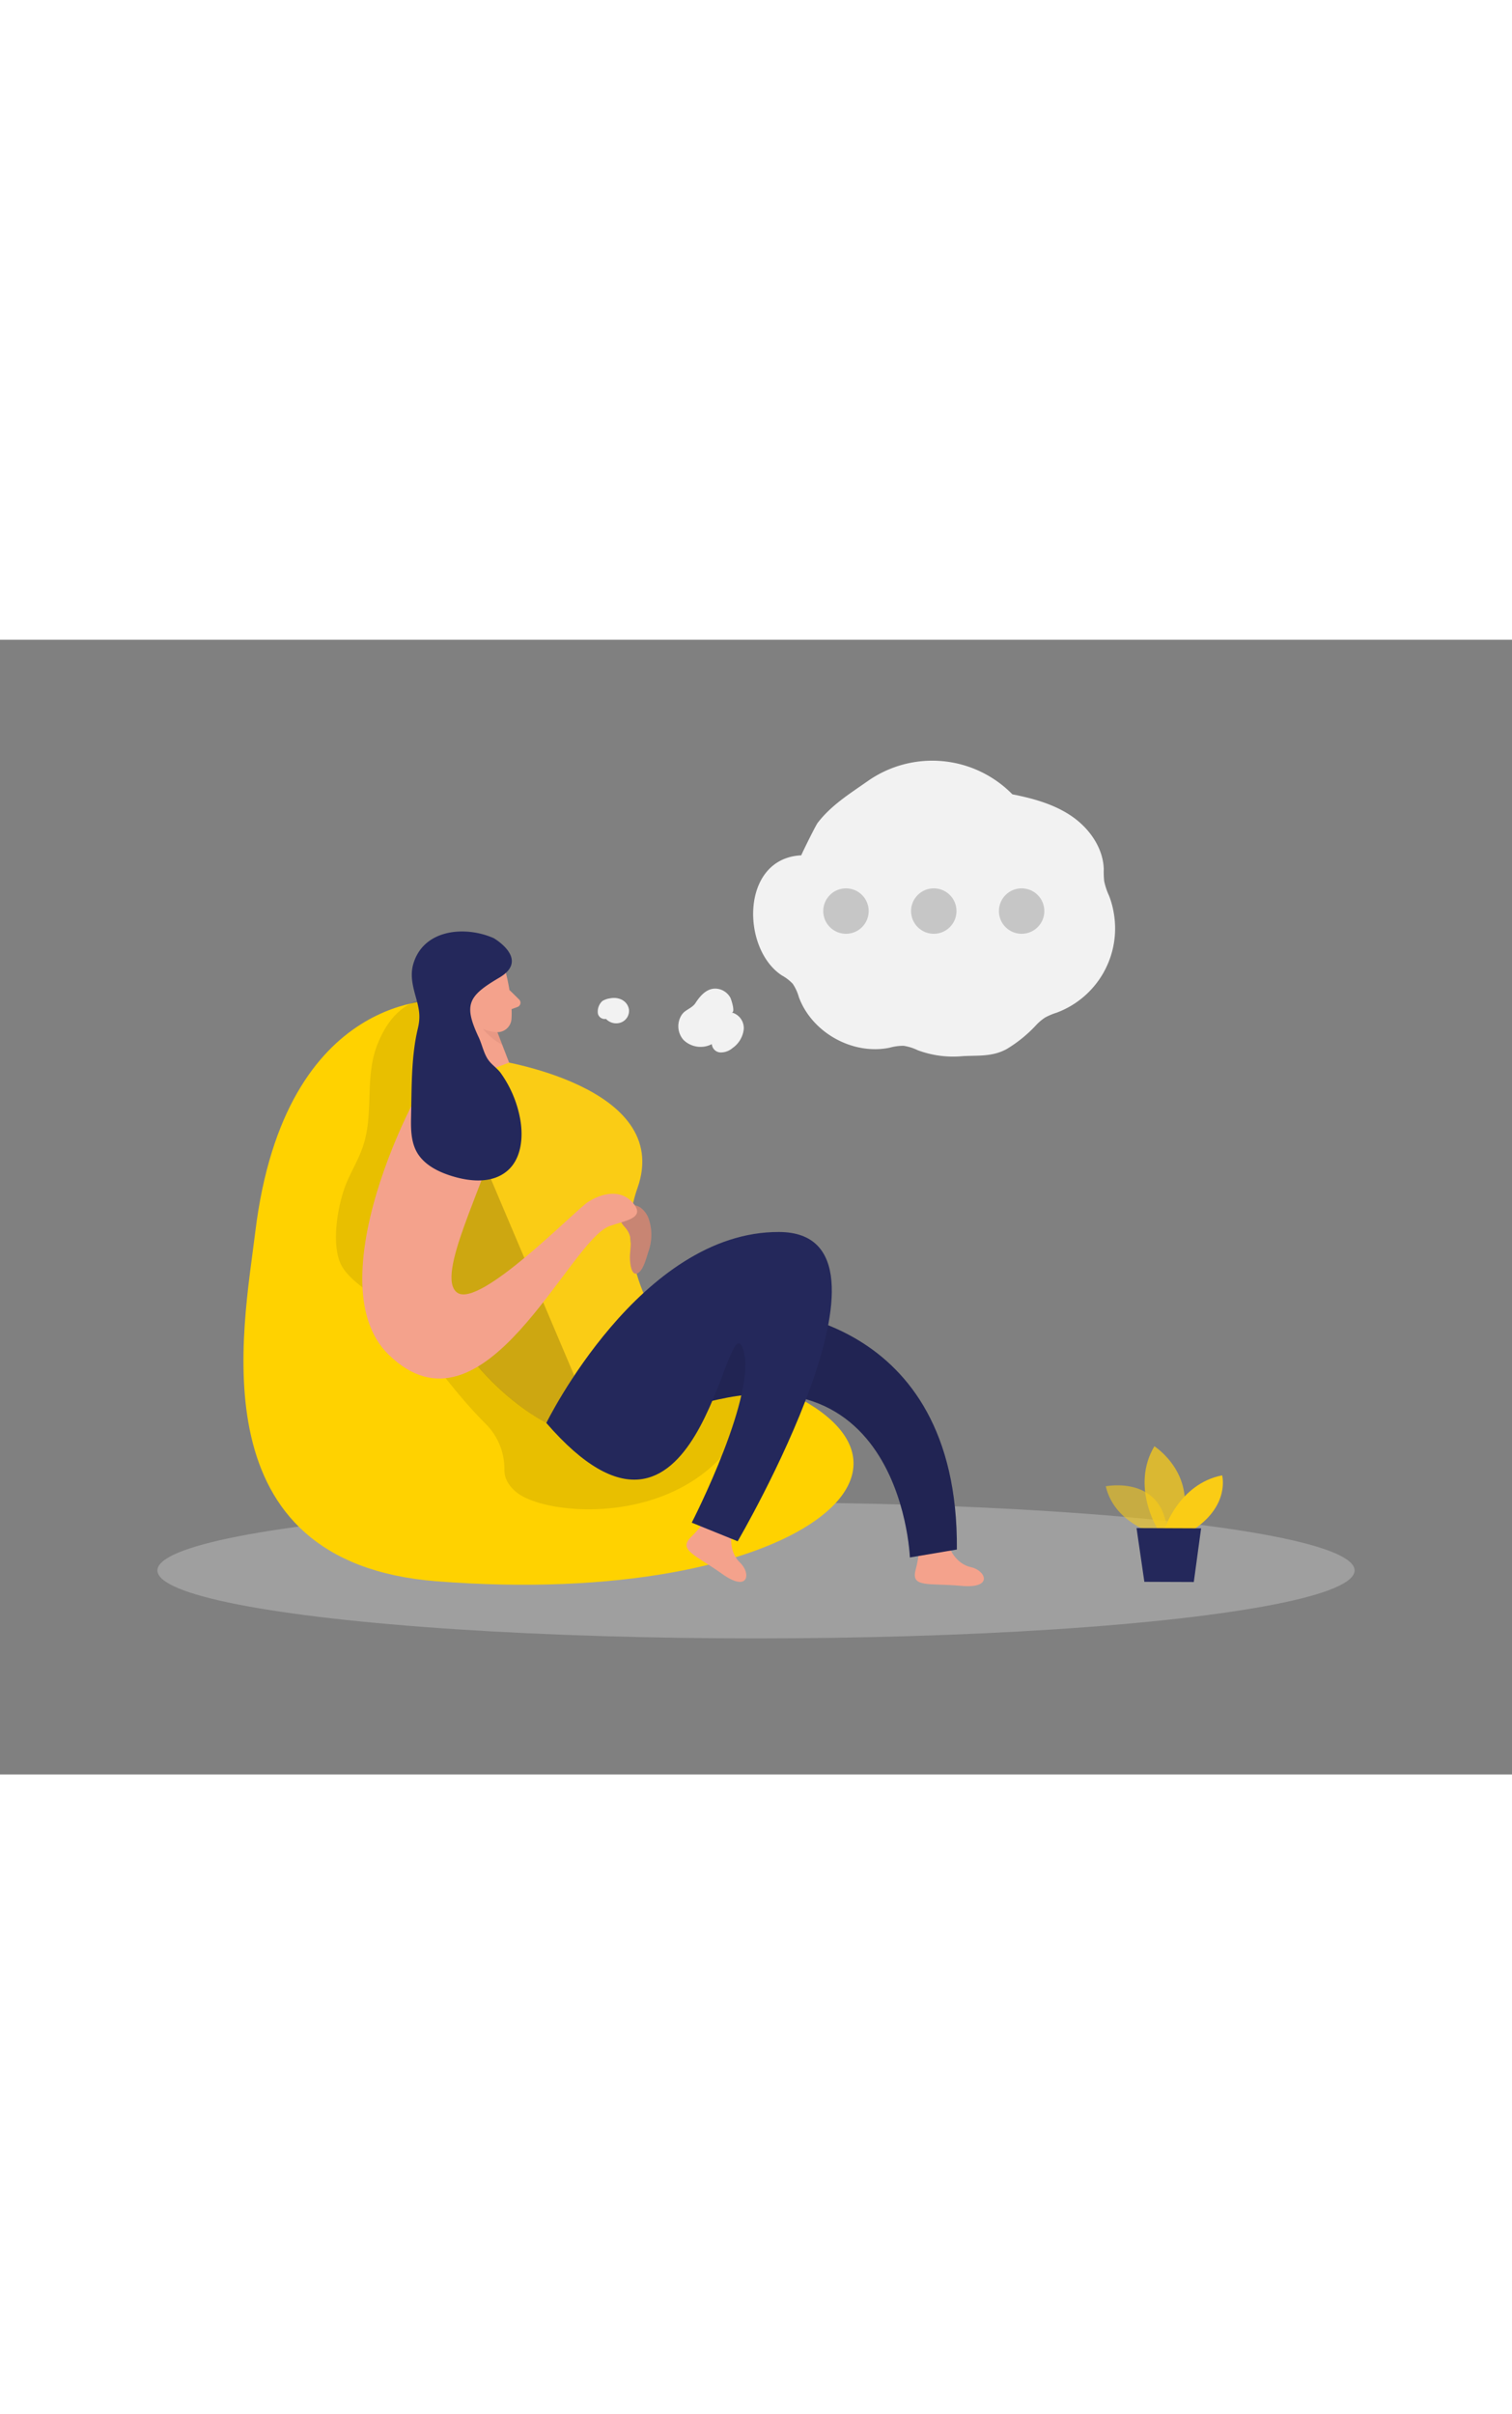 <svg id="Layer_1" data-name="Layer 1" xmlns="http://www.w3.org/2000/svg" viewBox="0 0 400 300" data-imageid="day-dreaming-two-color" imageName="Day dreaming" class="illustrations_image" style="width: 188px;"><rect x="0" y="0" width="400" height="300" fill="#808080" stroke="none"/><path d="M294.63,72.14a23.76,23.76,0,0,1-15.06,26.44,17.13,17.13,0,0,0-3.09,1.3,13,13,0,0,0-2.37,2,35.56,35.56,0,0,1-7.79,6.33c-3.79,2.07-7.46,1.65-11.54,1.87a26.92,26.92,0,0,1-12-1.56,13,13,0,0,0-3.74-1.17,13.44,13.44,0,0,0-3.71.51c-9.78,2-20.55-4-24-13.4a12.19,12.19,0,0,0-1.6-3.49,11.51,11.51,0,0,0-2.86-2.21c-10.81-7-11-31,5.12-31.77-.11,0,3.76-7.86,4.33-8.59,3.58-4.66,8.47-7.69,13.19-11a29.7,29.7,0,0,1,38.31,3.46c5.52,1.09,11.09,2.62,15.73,5.81S291.82,55,292,60.59a24.85,24.85,0,0,0,.11,3.23,18.55,18.55,0,0,0,1.32,3.93A23,23,0,0,1,294.63,72.14Z" fill="#f2f2f2"/><ellipse cx="200" cy="246.06" rx="158.36" ry="17.97" fill="#e6e6e6" opacity="0.3"/><path d="M117.36,95.26S75.42,92,67.53,156.58c-3.17,26-15.72,87.38,48,92.35,96,7.48,143.19-32.69,84.49-53.34C151.84,178.66,117.36,95.26,117.36,95.26Z" fill="#ffd200"/><path d="M89.42,151.83c-.71,4.22-.83,8.81.31,12.2,1.75,5.2,8.52,8.3,12.23,12.11,9.51,9.77,16.8,21.5,26.48,31.12a16.85,16.85,0,0,1,5,12.23c0,1.85.75,3.9,3.19,5.9,7.18,5.87,37.31,8.8,54.16-9.26s-5.36-27-5.36-27l-15.4-8.33c-4.56-2.47-9.39-6-14.26-7.74-4.34-1.53-7-1.89-10.08-5.94a65.79,65.79,0,0,1-13.38-37.71c-.29-9.84,1.55-20.24-2.67-29.13-1.29-2.73-3.3-5.33-6.17-6.29a13.89,13.89,0,0,0-5.64-.32c-9.32.85-14.56,4.71-18,13.36S99,125.26,96,134c-1.29,3.84-3.57,7.29-4.91,11.12A41.53,41.53,0,0,0,89.42,151.83Z" opacity="0.09"/><path d="M251.32,240.33s1.58,4,5.52,4.86,6.08,5.74-2.53,4.95-13.34.56-12.1-4.16.67-5.44.67-5.44Z" fill="#f4a28c"/><path d="M193.5,237s-.66,4.21,2.28,7,2.31,8-4.7,3-11.77-6.31-8.3-9.74,3.35-4.34,3.35-4.34Z" fill="#f4a28c"/><path d="M201,177.19s52.65.54,52.14,63.34l-12.43,2.1s-2.38-66.31-70.81-34.72l3.58-26.12Z" fill="#24285b"/><path d="M201,177.19s52.65.54,52.14,63.34l-12.43,2.1s-2.38-66.31-70.81-34.72l3.58-26.12Z" opacity="0.09"/><path d="M122.81,110.17l7.72.86s47.8,6.76,38.09,34c-7.16,20.08,8.17,39.32,8.17,39.32l-32.26,22.73s-42.14-20.94-35.84-78.51C108.69,128.56,113.33,112.63,122.81,110.17Z" fill="#facc15" class="target-color"/><path d="M171.5,161.84a13.05,13.05,0,0,0,.11-8.74,6.27,6.27,0,0,0-2-2.83,3.63,3.63,0,0,0-3.34-.59,3.92,3.92,0,0,0-1.41.94,3.08,3.08,0,0,0-.92,1.45c-.27,1.19.56,2.34,1.38,3.25,2.1,2.35,1.5,4.53,1.33,7.47-.07,1.4.22,5.75,2.13,4.63C170.25,166.55,171,163.36,171.5,161.84Z" fill="#f4a28c"/><path d="M171.5,161.84a13.05,13.05,0,0,0,.11-8.74,6.27,6.27,0,0,0-2-2.83,3.63,3.63,0,0,0-3.34-.59,3.92,3.92,0,0,0-1.41.94,3.08,3.08,0,0,0-.92,1.45c-.27,1.19.56,2.34,1.38,3.25,2.1,2.35,1.5,4.53,1.33,7.47-.07,1.4.22,5.75,2.13,4.63C170.25,166.55,171,163.36,171.5,161.84Z" opacity="0.18"/><path d="M305,236.14s-10.25-2.8-12.47-12.33c0,0,15.87-3.21,16.32,13.17Z" fill="#facc15" opacity="0.58" class="target-color"/><path d="M306.25,235.12s-7.15-11.31-.86-21.89c0,0,12.07,7.67,6.71,21.92Z" fill="#facc15" opacity="0.73" class="target-color"/><path d="M308.1,235.13s3.78-11.95,15.21-14.21c0,0,2.14,7.76-7.4,14.24Z" fill="#facc15" class="target-color"/><polygon points="300.67 234.86 302.74 249.07 315.82 249.12 317.75 234.93 300.67 234.86" fill="#24285b"/><polygon points="120.68 91.97 122.35 116.39 134.69 111.8 129.15 97.49 120.68 91.97" fill="#f4a28c"/><path d="M130.75,101.16a8.9,8.9,0,0,1-4.84-1.56s1.19,4.31,7,7.52Z" fill="#ce8172" opacity="0.31"/><path d="M133.82,88s1.89,7.22,1.49,12.31a3.75,3.75,0,0,1-4.07,3.43c-2.56-.24-6-1.3-7.43-5l-3.29-6.06a6.7,6.7,0,0,1,1.7-7.56C125.87,81.37,132.89,83.53,133.82,88Z" fill="#f4a28c"/><path d="M127.07,95.62s-.54-2.82-2.63-2.24-1.34,4.67,1.62,4.55Z" fill="#f4a28c"/><path d="M134.78,92.6l2.53,2.49a1.19,1.19,0,0,1-.42,2l-2.73,1Z" fill="#f4a28c"/><path d="M151.92,194.55l-7.39,12.52s-26.83-13-34.52-48.19,17.67-21.46,17.67-21.46Z" opacity="0.18"/><path d="M116.9,110.75c-4.46,2-34.35,58.57-14.08,78.27C128,213.55,150.43,158.86,161.29,155c3.92-1.41,9.59-2,6.25-6s-8.53-2.59-12-.34-28.75,28.3-34.62,23.93,7.38-28.56,10.83-42.81S127.4,106.1,116.9,110.75Z" fill="#f4a28c"/><path d="M144.53,207.07s24.85-50.69,61.62-50.49-11,81.77-11,81.77L183,233.43s18-35,13.43-46.28S184.86,253.62,144.53,207.07Z" fill="#24285b"/><path d="M130.61,78.89s9.72,5.59,1.47,10.45-9.5,7.11-5.43,15.79c.91,1.93,1.34,4.36,2.62,6.08.92,1.23,2.26,2.07,3.19,3.33a30.21,30.21,0,0,1,5.07,11.73c1,5,.5,11-3.44,14.24s-9.56,2.79-14.36,1.34c-3.72-1.12-7.52-3-9.43-6.34-1.58-2.78-1.62-6.14-1.55-9.34.17-7.56,0-16,1.8-23.43.71-3,.39-4.92-.47-8s-1.63-5.94-.75-9C112,76.53,123,75.53,130.61,78.89Z" fill="#24285b"/><circle cx="223.8" cy="71.73" r="6.01" opacity="0.18"/><circle cx="247.03" cy="71.73" r="6.01" opacity="0.18"/><circle cx="270.27" cy="71.73" r="6.01" opacity="0.18"/><path d="M180,99.78a5.49,5.49,0,0,0,.8,6,6.48,6.48,0,0,0,7.52,1.13,2.38,2.38,0,0,0,2.24,2.2,4.73,4.73,0,0,0,3.2-1.14,7,7,0,0,0,3-5,4.27,4.27,0,0,0-3.23-4.44c1.14.18-.14-3.6-.31-3.89a4.68,4.68,0,0,0-2.5-2.14c-3.11-1.06-5.24,1.23-6.75,3.57-.7,1.07-2,1.54-3,2.38A4.29,4.29,0,0,0,180,99.78Z" fill="#f2f2f2"/><path d="M166.39,97.73c-.43-2.39-2.79-3.35-4.92-2.94a5.45,5.45,0,0,0-2.1.71,3.76,3.76,0,0,0-1.18,3.42,1.86,1.86,0,0,0,2.12,1.32,3.7,3.7,0,0,0,3.82,1A3.29,3.29,0,0,0,166.39,97.73Z" fill="#f2f2f2"/></svg>